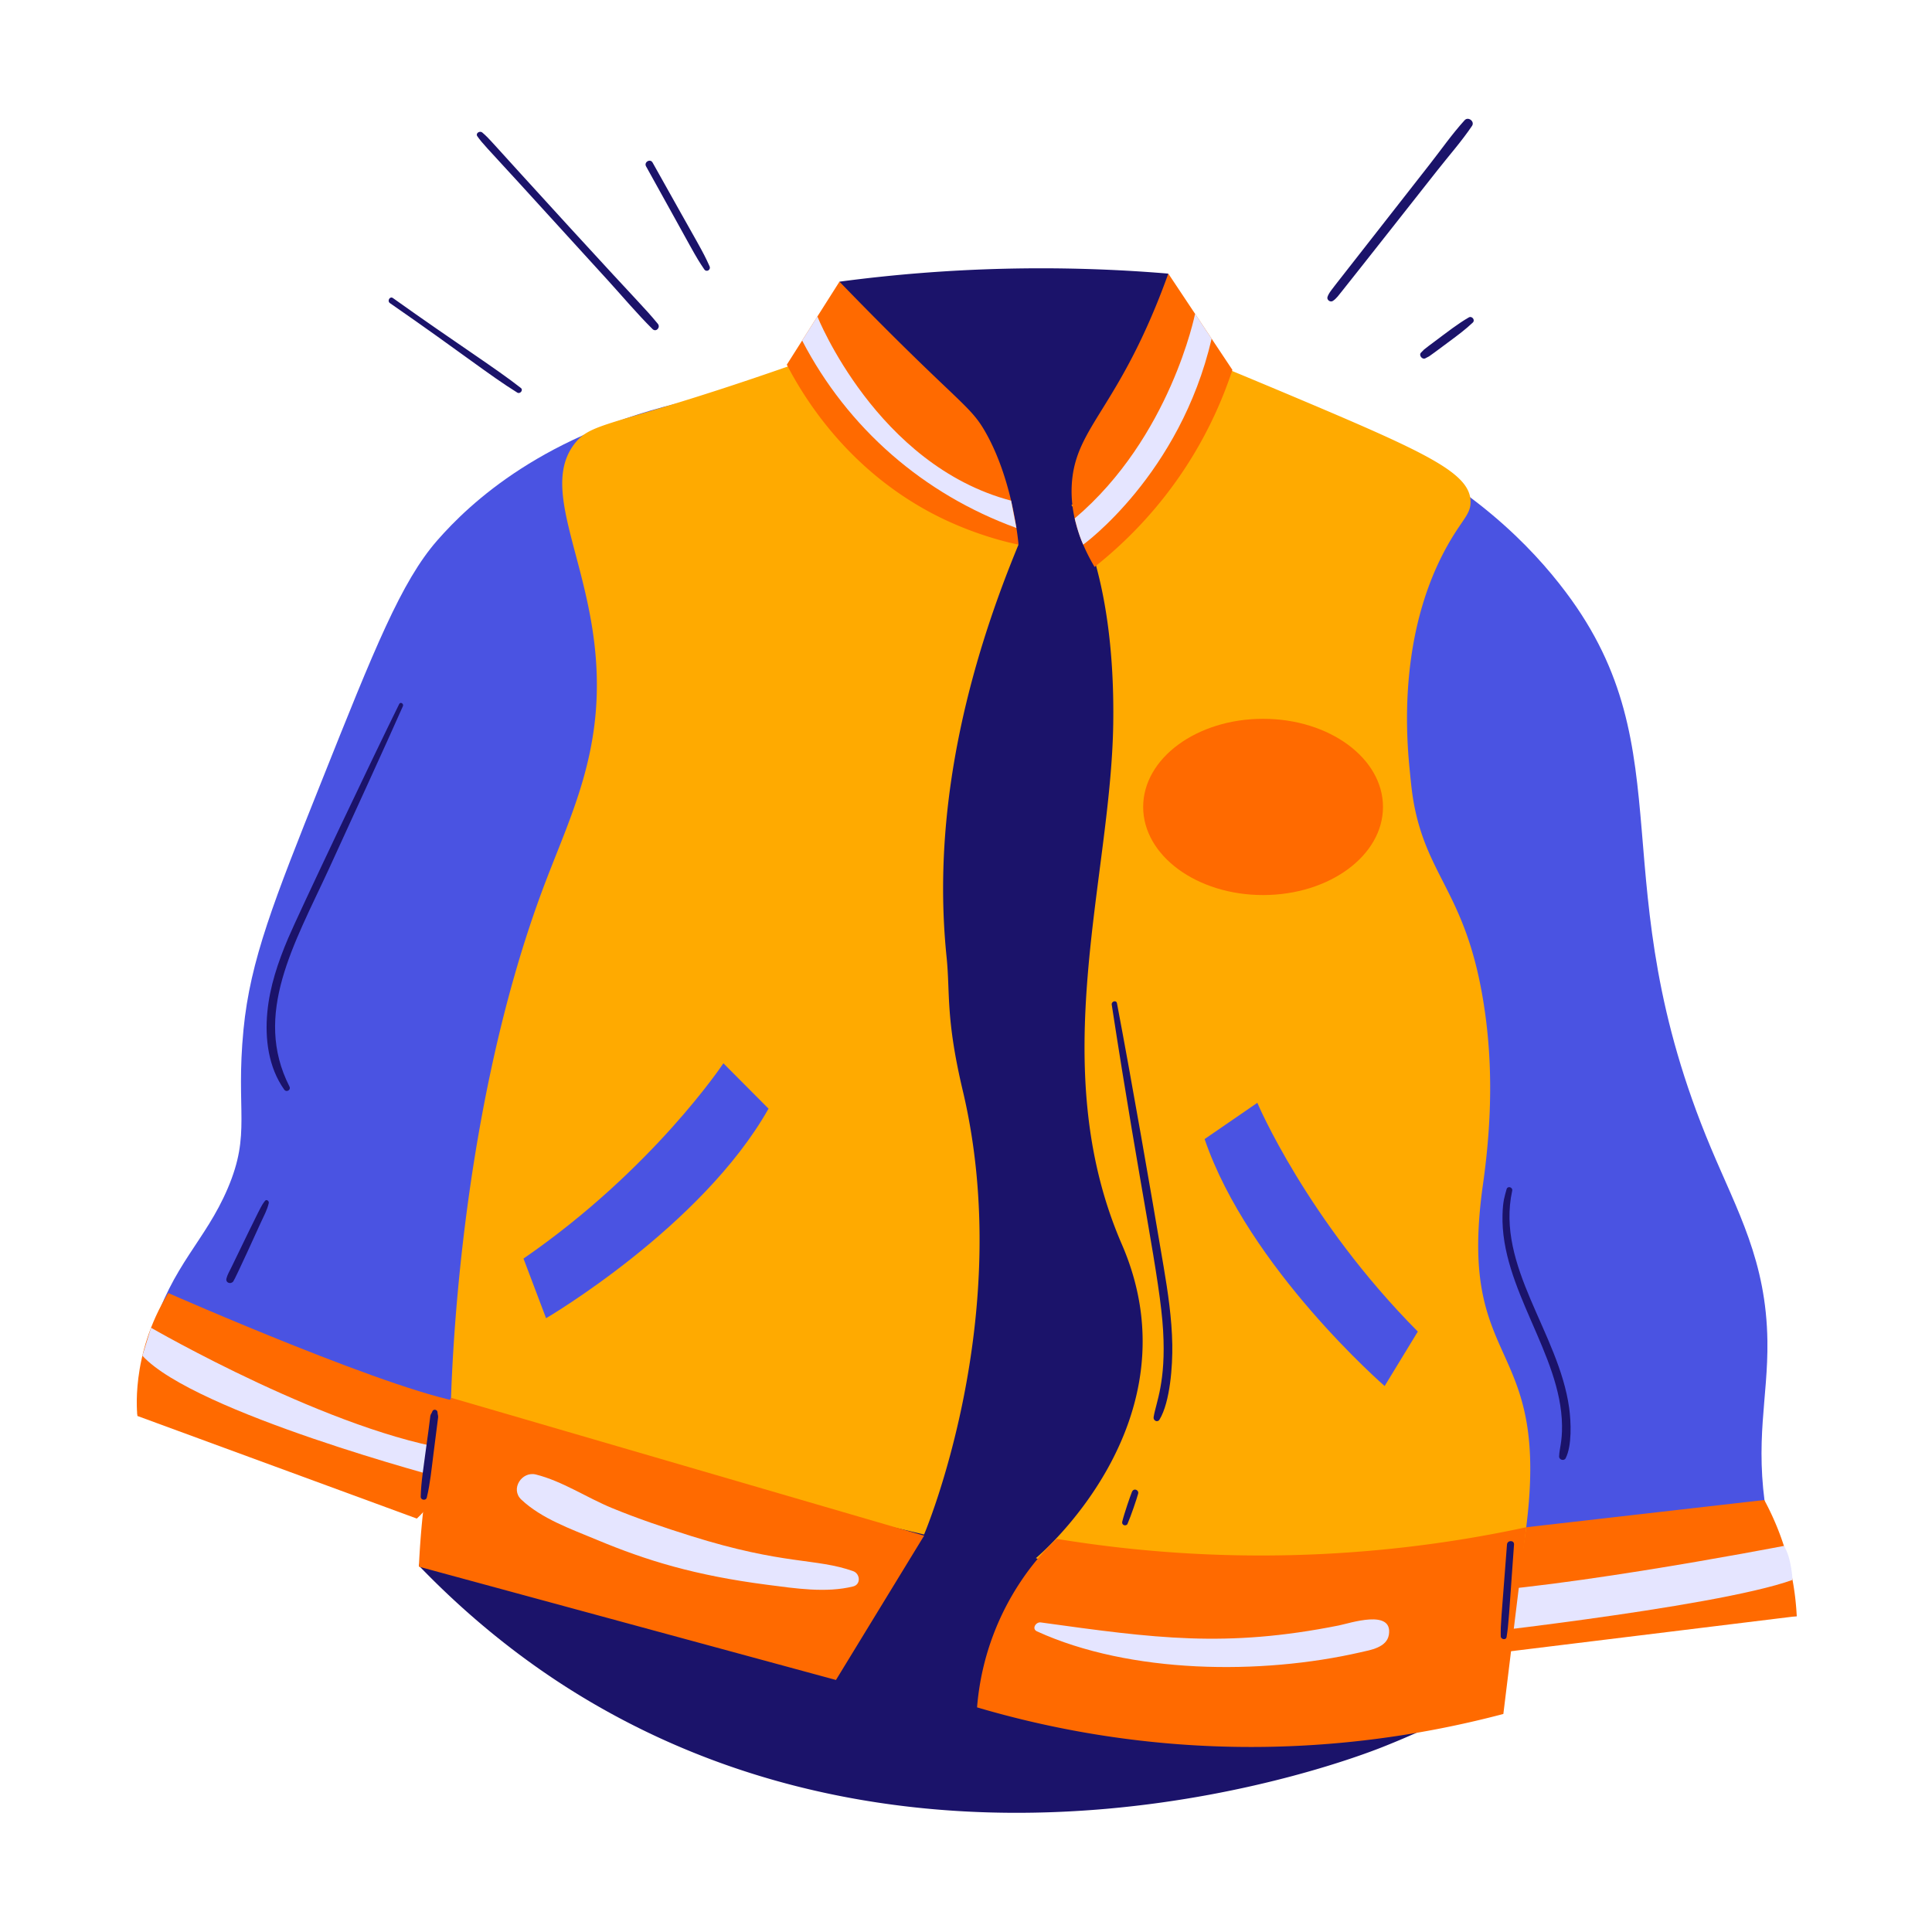 <svg xmlns="http://www.w3.org/2000/svg" viewBox="0 0 2000 2000"><path fill="#1b136a" d="M832.018 373.637c238.186-83.436 356.38-43.698 418.306 0 183.376 129.398 91.421 450.053 226.557 1415.331a908 908 0 0 1-46.329 19.815c-38.666 15.285-449.242 170.178-818.812-46.725-42.532-24.964-108.418-68.876-178.13-141.29 32.812-102.38-3.822-1.44 267.688-720.91z"/><path fill="#1b136a" d="m869.01 291.589 33.097 172.162 160.202 146.852L1201.373 405.9l8.066-122.655a1580 1580 0 0 0-340.43 8.344"/><path fill="#4a53e2" d="M1413.474 450.219c110.07 51.689 171.738 115.354 207.319 162.61 125.11 166.163 34.775 300.028 150.189 575.17 27.761 66.182 57.497 117.464 58.631 200.276.815 59.454-13.552 103.139-.78 180.205 7.467 45.052 20.792 80.901 31.15 104.576h-373.805c-15.396-75.098-14.58-134.97-10.806-176.308 5.046-55.254 16.225-86.666 6.356-139.646-8.91-47.832-23.494-51.6-42.276-103.464-30.596-84.487-8.28-119.724-25.978-243.023-4.317-30.071-12.442-75.339-29.07-130.176-47.078-145.054-34.443-297.49 29.07-430.22"/><path fill="#ff6a00" d="m1474.746 1593.047 351.63-40.25c19.597 36.247 31.491 77.09 33.607 120.26l-368.446 45.192a562 562 0 0 1-16.791-125.202"/><path fill="#e5e5ff" d="M1846.7 1600.313s-269.666 52.285-367.939 49.164l7.572 46.03s288.117-30.766 369.266-59.984c0 0-1.046-23.217-8.9-35.21"/><path fill="#4a53e2" d="M713.997 414.565c-150.761 33.57-227.624 106.313-261.347 144.862-37.293 42.629-64.912 111.858-120.151 250.317-48.967 122.736-73.45 184.105-80.435 256.08-8.26 85.111 8.097 107.149-16.354 164.45-23.406 54.853-56.976 78.21-78.904 149.55-10.495 34.144-13.6 63.914-14.548 84.079l289.254 106.801c31.015-51.205 71.17-133.02 81.214-238.634 8.676-91.227-14.557-100.922 3.337-170.215 23.96-92.785 76.372-117.056 133.502-248.648 17.51-40.332 28.423-74.53 34.677-96.033 40.325-127.787 51.627-265.463 29.755-402.61"/><path fill="#ff6a00" d="M174.173 1338.548s245.349 108.109 313.228 114.364c0 0-16.116 82.6-55.889 119.112l-289.254-106.218s-8.085-62.297 31.915-127.258"/><path fill="#e5e5ff" d="M156.348 1374.482s188.926 109.378 317.014 127.074l-12.566 29.289s-259.312-68.322-313.4-127.43z"/><path fill="#fa0" d="M832.018 373.637c-190.512 67.322-217.377 61.806-235.853 83.995-38.632 46.393 13.275 119.886 20.807 226.237 6.687 94.417-25.106 158.043-51.958 228.226-97.902 255.88-98.686 560.709-98.686 560.709l490.292 115.701s95.676-224.72 40.05-459.465c-17.877-75.445-12.943-101.014-16.763-138.266-9.844-95.992-3.881-237.923 74.456-426.99-78.736-51.678-153.94-114.762-222.345-190.147m277.103 149.077s72.228-22.25 141.203-149.077a11679 11679 0 0 1 102.63 42.832c126.52 53.512 168.443 73.874 169.38 102.351.354 10.748-5.343 16.234-15.018 31.151-62.922 97.001-50.901 217.857-47.839 248.648 1.569 15.77 3.053 35.03 10.588 59.41 17.98 58.171 51.961 83.018 67.068 189.057 7.185 50.435 8.068 108.095-1.937 178.739-28.993 204.703 80.034 151.301 39.983 387.155 0 0-313.73 77.876-502.857 0 0 0 169.103-140.176 89.001-324.855-80.1-184.677-11.125-378.208-8.9-539.546s-43.302-225.865-43.302-225.865"/><path fill="#ff6a00" d="M467.113 1446.996s-26.954 38.726-33.502 174.819l431.783 117.283 91.226-149.37zm627.003 146.051s-73.463 61.157-82.672 174.417c177.331 52.245 363.867 54.606 544.822 6.831l23.674-193.29a1304.3 1304.3 0 0 1-485.824 12.042M814.496 377.531l54.514-85.942c117.089 120.869 133.57 126.19 149.354 152.693 30.613 51.397 35.999 119.502 35.999 119.503.58 0-44.92-7.944-93.91-34.758-84.664-46.34-127.86-116.774-145.957-151.496m318.601 209.358c-13.282-22.494-27.425-55.257-22.95-92.544 6.625-55.193 50.828-76.58 99.292-211.1l66.333 99.658c-25.658 77.916-73.528 149.148-142.675 203.986"/><path fill="#e5e5ff" d="M1237.13 324.849s-25.427 127.89-124.6 211.828c0 0 3.588 15.934 8.811 27.108 0 0 100.172-72.298 132.934-213.179zM830.367 352.51l15.79-24.895s61.432 153.955 200.537 190.66l5.507 28.289c-96.183-35.005-174.648-103.225-221.834-194.054m555.603 1330.15c-117.053 23.358-190.467 13.245-308.582-3.127-5.068-.703-9.656 6.622-3.9 9.251 96.495 44.088 232.098 45.198 334.47 21.767 10.775-2.466 27.714-4.987 29.818-18.367 4.238-26.94-40.59-11.763-51.805-9.524m-502.783-56.214c-39.063-13.794-71.133-6.029-168.052-36.462-27.51-8.638-54.936-17.884-81.61-28.86-26.113-10.746-51.397-27.84-78.748-34.714-14.59-3.666-26.735 15.017-15.115 25.966 21.05 19.835 51.577 30.519 77.97 41.541 51.79 21.63 101.709 36.98 177.307 46.734 28.203 3.64 60.299 8.601 88.248 1.618 8.321-2.08 7.247-13.262 0-15.823"/><path fill="#4a53e2" d="M748.858 1100.733s-72.592 109.516-206.929 202.133l23.363 61.745s161.037-94.286 230.291-216.94zm552.723 40.899s51.168 121.018 166.137 236.804l-34.341 56.382s-140.905-122.346-186.37-255.662z"/><ellipse cx="1307.534" cy="835.331" fill="#ff6a00" rx="124.131" ry="91.226"/><path fill="#1b136a" d="M413.252 728.8c-26.188 52.892-103.776 216.135-114.94 242.422-10.407 24.502-19.064 49.95-21.573 76.593-2.598 27.569 1.108 57.075 17.453 80.097 2.327 3.276 7.29.48 5.43-3.175-38.077-74.85 4.852-147.218 40.868-225.271 13.72-29.733 63.435-138.441 76.591-168.427 1.123-2.558-2.543-4.837-3.829-2.239m-138.887 514.297c-3.704 4.693-3.431 3.977-35.081 69.36-1.73 3.572-3.934 7.178-4.866 11.05-1.086 4.515 4.52 6.362 7.079 2.985 2.221-2.933 27.281-58.24 28.421-60.742 2.987-6.552 6.764-13.322 8.32-20.398.448-2.037-2.324-4.216-3.873-2.255m930.15 67.771c-13.507-80.023-33.22-193.098-48.229-272.319-.681-3.594-5.965-2.017-5.426 1.496 30.005 195.39 50.097 284.001 53.191 337.51 3.084 53.379-7.343 74.088-9.832 89.419-.58 3.572 4.028 6.025 6.11 2.576 11.102-18.387 13.586-56.073 13.219-77.548-.465-27.248-4.507-54.31-9.033-81.134m-32.765 233.609c-1.591 3.83-7.878 21.98-10.036 30.816-.35 1.432.335 2.955 1.724 3.514 1.242.5 3.119.158 3.72-1.219 3.678-8.42 9.695-26.24 11.039-31.334 1.026-3.889-4.564-6.315-6.448-1.777m452.629-87.078c-10.727-77.574-76.001-146.46-58.963-224.716.82-3.768-4.804-5.372-5.81-1.602-2 7.51-3.8 11.778-4.203 26.302-2.11 76.326 60.652 144.25 61.597 218.247.222 17.628-2.745 23.537-3.013 32.072-.11 3.531 5.134 5.064 6.785 1.837 6.583-12.865 5.607-37.662 3.607-52.14m-1171.458 4.663c-.027-3.12-4.623-3.795-5.462-.739-.366 1.331-1.385 2.272-1.764 3.623-.447 1.584-.007.02-2.139 15.954-5.568 41.524-7.659 53.312-8.03 68.499-.087 3.591 5.458 4.4 6.307.853 3.497-14.593 4.926-29.657 6.816-44.522 4.898-38.523 4.856-37.96 4.897-38.53.144-2.02-.61-3.243-.625-5.138m1107.11 136.794c-6.265 82.296-6.602 80.877-6.466 94.975.032 3.335 5.487 4.355 6.047.819 2.259-14.289 2.116-18.132 7.7-95.794.337-4.68-6.927-4.647-7.281 0M680.968 335.172c-14.835-17.931-16.09-17.679-90.665-99.157-88.735-96.947-82.724-91.62-91.02-98.804-2.592-2.244-7.385.747-5.094 3.932 5.83 8.107 7.545 9.288 44.324 49.509l91.237 100.08c15.137 16.656 29.76 34.067 45.74 49.917 3.605 3.575 8.602-1.7 5.478-5.477m53.55-59.561c-7.617-17.016-8.967-17.72-58.974-107.336-2.45-4.392-9.193-.46-6.744 3.942 50.49 90.758 50.15 91.746 60.23 106.602 2.33 3.435 7.145.495 5.488-3.208M539.222 401.655c-25.003-19.75-66.114-45.813-132.469-93.113-3.186-2.27-6.29 3.033-3.074 5.26 75.47 52.26 102.458 74.372 131.852 92.636 2.867 1.781 6.447-2.605 3.69-4.783m976.973-277.225c-13.133 14.439-24.523 30.85-36.578 46.2l-89.543 114.442c-11.746 15.07-14.39 18.023-15.837 22.25-1.052 3.07 2.815 5.936 5.494 4.224 3.806-2.431 6.402-6.36 9.243-9.836 7.148-8.75 105.37-133.48 99.133-125.547 11.898-15.133 24.955-29.882 35.73-45.835 3.083-4.568-3.931-9.977-7.642-5.897m4.256 204.185c-11.033 6.356-21.468 14.529-37.243 26.322-.402.301-7.728 5.717-9.229 7.065-.951.856-1.642 1.883-2.627 2.704-3.308 2.758 1.02 8.358 4.613 5.979 1.07-.709 2.266-1.072 3.362-1.753 1.837-1.143 6.438-4.63 21.474-15.784 8.207-6.087 16.351-12.15 23.781-19.178 2.838-2.683-.796-7.276-4.131-5.355"/></svg>